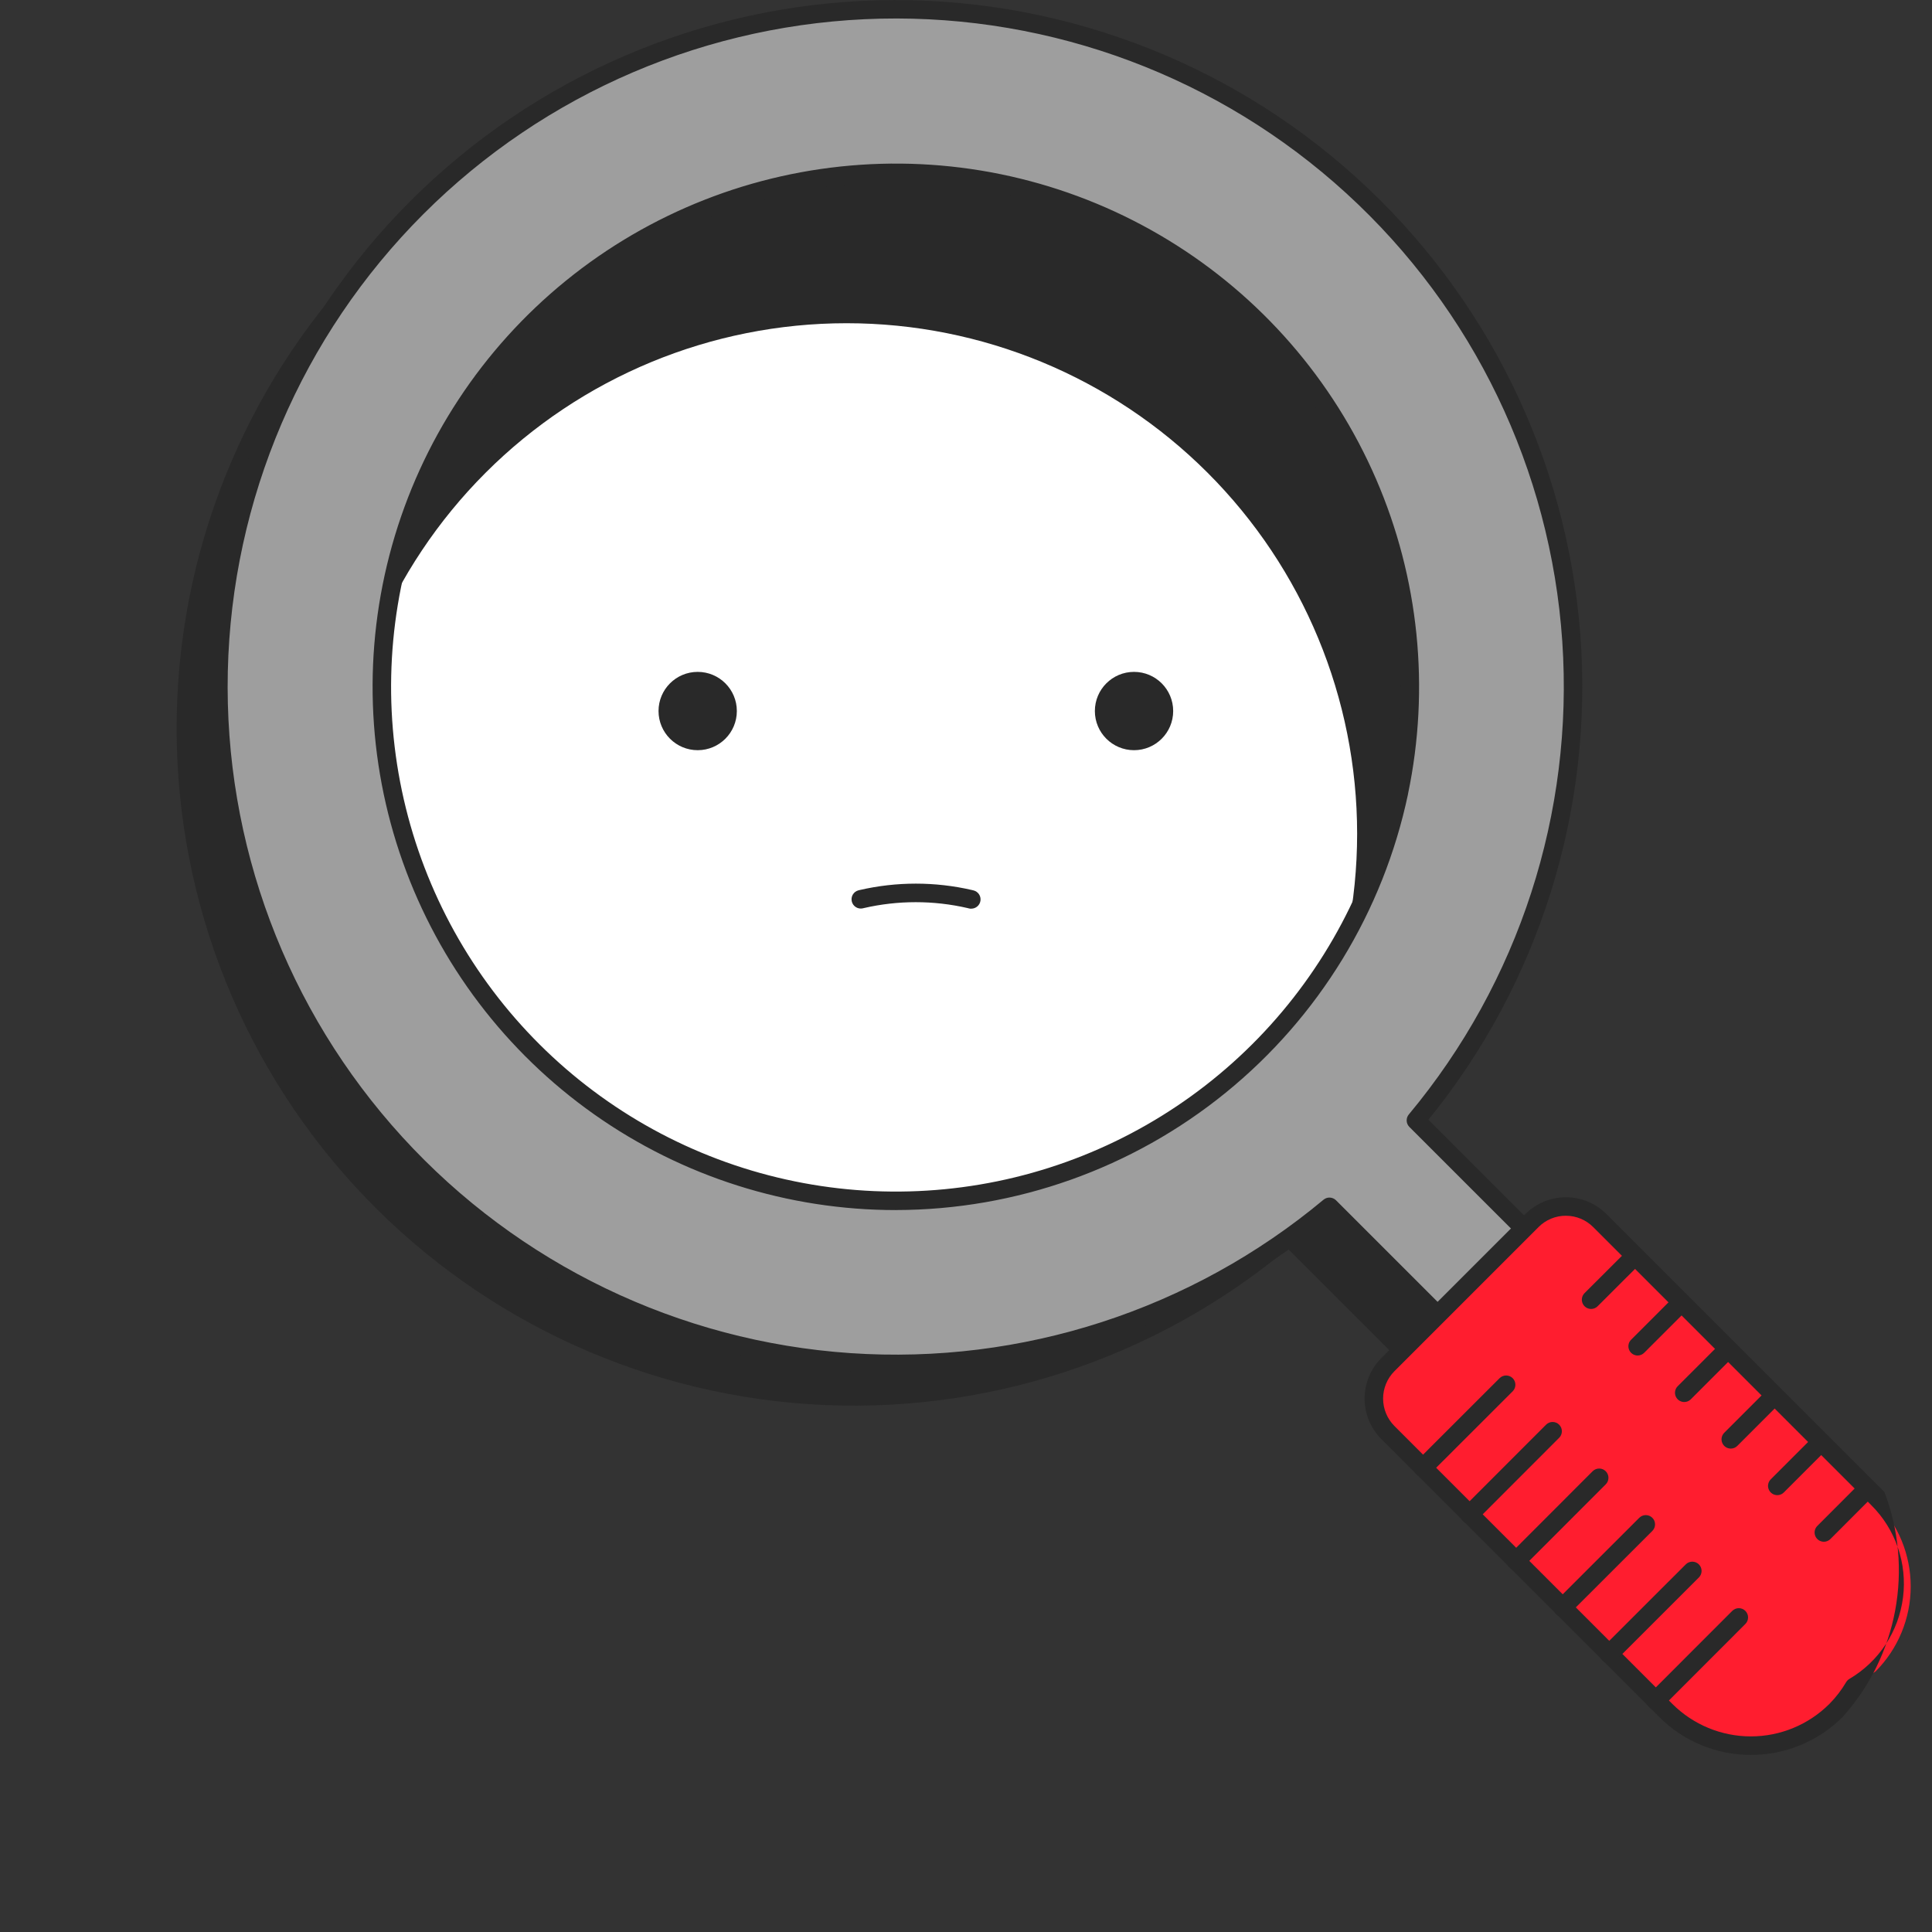 <svg preserveAspectRatio="none" viewBox="0 0 131 131" fill="none" xmlns="http://www.w3.org/2000/svg">
<rect x="0" y="0" width="131" height="131" fill="#333333" stroke="none"/>
<g id="no-results-svg-desktop">
<g id="search-no-result.d6814fbe 1">
<g id="Group">
<path id="Vector" d="M62 88C82.434 88 99 71.434 99 51C99 30.566 82.434 14 62 14C41.566 14 25 30.566 25 51C25 71.434 41.566 88 62 88Z" fill="white"/>
<path id="Vector_2" d="M93.174 78.797C100.744 69.718 104.522 58.069 103.721 46.276C102.92 34.482 97.603 23.451 88.875 15.479C80.147 7.507 68.682 3.207 56.864 3.474C45.046 3.741 33.786 8.554 25.428 16.913C17.069 25.272 12.255 36.531 11.988 48.349C11.721 60.167 16.021 71.633 23.994 80.36C31.966 89.088 42.997 94.406 54.79 95.206C66.584 96.007 78.232 92.23 87.311 84.66L107.26 104.605L113.123 98.742L93.174 78.797ZM92.021 56.541C92.019 65.721 88.371 74.525 81.878 81.015C75.385 87.505 66.581 91.151 57.4 91.15C48.22 91.149 39.416 87.501 32.925 81.009C26.434 74.517 22.787 65.713 22.787 56.533C22.787 47.352 26.434 38.548 32.925 32.056C39.416 25.564 48.22 21.917 57.4 21.916C66.581 21.915 75.385 25.56 81.878 32.051C88.371 38.541 92.019 47.344 92.021 56.525V56.541Z" fill="#292929"/>
<path id="Vector_3" d="M96.006 75.966C103.576 66.887 107.354 55.238 106.553 43.445C105.752 31.651 100.435 20.62 91.707 12.648C82.979 4.676 71.514 0.375 59.696 0.643C47.878 0.91 36.618 5.723 28.26 14.082C19.901 22.441 15.087 33.7 14.82 45.518C14.553 57.336 18.853 68.802 26.826 77.529C34.798 86.257 45.829 91.575 57.622 92.375C69.416 93.176 81.064 89.399 90.143 81.829L110.093 101.774L115.956 95.911L96.006 75.966ZM94.854 53.706C93.442 60.452 90.061 66.627 85.138 71.451C80.216 76.275 73.974 79.532 67.201 80.808C60.428 82.085 53.428 81.324 47.088 78.623C40.747 75.922 35.35 71.401 31.578 65.632C27.807 59.863 25.831 53.106 25.9 46.214C25.969 39.322 28.08 32.605 31.967 26.913C35.853 21.221 41.34 16.81 47.733 14.236C54.127 11.662 61.14 11.043 67.886 12.455C72.366 13.392 76.617 15.203 80.396 17.784C84.176 20.364 87.41 23.664 89.914 27.495C92.418 31.325 94.144 35.611 94.991 40.109C95.839 44.606 95.792 49.226 94.854 53.706Z" fill="#9E9E9E"/>
<path id="Vector_4" d="M110.094 102.402C110.012 102.402 109.93 102.386 109.854 102.354C109.778 102.323 109.708 102.276 109.65 102.218L90.104 82.676C80.846 90.204 69.05 93.889 57.153 92.971C45.255 92.052 34.165 86.6 26.172 77.741C18.179 68.881 13.893 57.29 14.199 45.361C14.505 33.433 19.381 22.077 27.818 13.64C36.256 5.202 47.612 0.327 59.54 0.02C71.469 -0.286 83.06 4 91.919 11.993C100.779 19.986 106.231 31.077 107.15 42.974C108.068 54.871 104.383 66.667 96.855 75.925L116.401 95.467C116.46 95.525 116.506 95.594 116.537 95.671C116.569 95.747 116.585 95.829 116.585 95.911C116.585 95.994 116.569 96.075 116.537 96.151C116.506 96.228 116.46 96.297 116.401 96.355L110.538 102.218C110.48 102.277 110.411 102.323 110.334 102.354C110.258 102.386 110.177 102.402 110.094 102.402ZM90.145 81.202C90.227 81.202 90.309 81.218 90.385 81.25C90.461 81.281 90.531 81.328 90.589 81.386L110.094 100.886L115.068 95.912L95.563 76.412C95.452 76.301 95.387 76.153 95.38 75.996C95.373 75.84 95.424 75.686 95.525 75.566C102.993 66.611 106.72 55.122 105.931 43.489C105.143 31.855 99.898 20.974 91.29 13.11C82.682 5.245 71.372 1.002 59.715 1.265C48.058 1.527 36.951 6.274 28.706 14.518C20.46 22.763 15.711 33.869 15.447 45.526C15.182 57.183 19.423 68.493 27.286 77.102C35.149 85.712 46.029 90.958 57.663 91.749C69.296 92.54 80.786 88.814 89.742 81.348C89.855 81.254 89.997 81.201 90.144 81.201L90.145 81.202ZM60.756 82.05C53.426 82.053 46.276 79.785 40.287 75.559C34.298 71.334 29.766 65.357 27.312 58.45C24.858 51.544 24.603 44.047 26.582 36.989C28.562 29.932 32.678 23.661 38.366 19.038C44.054 14.416 51.034 11.668 58.347 11.173C65.66 10.678 72.947 12.46 79.206 16.274C85.465 20.089 90.388 25.748 93.301 32.474C96.213 39.2 96.971 46.663 95.47 53.837V53.852C93.788 61.817 89.423 68.963 83.104 74.095C76.785 79.227 68.896 82.035 60.756 82.048V82.05ZM60.738 12.35C54.27 12.351 47.934 14.184 42.466 17.638C36.997 21.092 32.62 26.025 29.84 31.865C27.06 37.706 25.992 44.214 26.76 50.636C27.528 57.059 30.101 63.132 34.179 68.152C38.257 73.172 43.675 76.934 49.803 79.001C55.932 81.068 62.521 81.356 68.807 79.832C75.093 78.308 80.818 75.033 85.319 70.388C89.82 65.743 92.912 59.918 94.238 53.587V53.574C95.276 48.593 95.191 43.444 93.99 38.5C92.788 33.556 90.499 28.942 87.29 24.993C84.081 21.045 80.032 17.862 75.438 15.675C70.844 13.488 65.821 12.352 60.733 12.35H60.738Z" fill="#292929"/>
<path id="Vector_5" d="M127.171 101.804L108.327 82.96C108.026 82.656 107.668 82.416 107.273 82.251C106.879 82.086 106.456 82.001 106.029 82C105.602 81.999 105.178 82.082 104.783 82.245C104.388 82.408 104.029 82.647 103.727 82.949L103.716 82.96L100.885 85.791L96.784 89.891L93.954 92.722C93.343 93.333 93 94.161 93 95.025C93 95.888 93.343 96.717 93.954 97.328L112.798 116.172C113.555 116.929 114.454 117.53 115.444 117.94C116.434 118.35 117.495 118.561 118.566 118.561C119.637 118.561 120.698 118.35 121.687 117.94C122.677 117.53 123.576 116.929 124.334 116.172C125.016 114.998 125.991 114.023 127.165 113.341C128.695 111.811 129.555 109.737 129.556 107.573C129.557 105.41 128.699 103.335 127.171 101.804Z" fill="#FF1D2F"/>
<path id="Vector_6" d="M118.719 118.992C117.565 118.994 116.422 118.768 115.356 118.327C114.29 117.887 113.321 117.239 112.506 116.423L93.663 97.579C92.936 96.85 92.527 95.862 92.527 94.832C92.527 93.803 92.936 92.815 93.663 92.085L103.428 82.32C103.789 81.959 104.218 81.672 104.689 81.476C105.161 81.281 105.667 81.18 106.178 81.18C106.689 81.18 107.195 81.281 107.667 81.476C108.139 81.672 108.567 81.959 108.928 82.32L127.771 101.163C128.75 103.72 129.004 106.498 128.504 109.191C128.004 111.883 126.771 114.385 124.939 116.421L124.922 116.437C124.107 117.25 123.139 117.893 122.075 118.332C121.011 118.77 119.87 118.995 118.719 118.992ZM106.175 82.434C105.832 82.433 105.491 82.5 105.174 82.631C104.856 82.763 104.568 82.955 104.325 83.198L94.55 92.974C94.058 93.467 93.782 94.136 93.782 94.832C93.782 95.529 94.058 96.198 94.55 96.692L113.394 115.535C114.807 116.945 116.722 117.737 118.718 117.737C120.714 117.737 122.629 116.945 124.042 115.535L124.053 115.525C124.486 115.085 124.864 114.593 125.177 114.061C125.231 113.969 125.308 113.892 125.4 113.838C126.389 113.256 127.231 112.454 127.861 111.496C128.491 110.537 128.893 109.447 129.036 108.308C129.179 107.17 129.058 106.014 128.684 104.929C128.31 103.844 127.691 102.86 126.877 102.052L108.033 83.209C107.791 82.963 107.502 82.769 107.184 82.636C106.866 82.503 106.525 82.435 106.18 82.436L106.175 82.434Z" fill="#292929"/>
<path id="Vector_7" d="M96.483 100.157C96.359 100.157 96.238 100.12 96.135 100.051C96.031 99.982 95.951 99.884 95.903 99.769C95.856 99.654 95.843 99.528 95.868 99.406C95.892 99.284 95.952 99.172 96.039 99.085L101.68 93.448C101.798 93.331 101.958 93.265 102.124 93.265C102.291 93.265 102.451 93.331 102.569 93.449C102.686 93.567 102.752 93.727 102.752 93.893C102.752 94.06 102.686 94.22 102.568 94.338L96.927 99.974C96.869 100.032 96.8 100.078 96.724 100.11C96.647 100.141 96.566 100.157 96.483 100.157ZM99.64 103.315C99.516 103.315 99.395 103.278 99.291 103.21C99.188 103.141 99.107 103.043 99.059 102.928C99.012 102.813 98.999 102.687 99.023 102.565C99.048 102.443 99.108 102.331 99.195 102.243L104.831 96.602C104.949 96.484 105.109 96.417 105.275 96.417C105.442 96.417 105.602 96.483 105.72 96.601C105.837 96.719 105.904 96.879 105.904 97.045C105.904 97.212 105.838 97.372 105.72 97.49L100.084 103.131C100.026 103.189 99.957 103.236 99.881 103.267C99.805 103.299 99.723 103.315 99.64 103.315ZM102.798 106.472C102.674 106.472 102.552 106.435 102.449 106.367C102.345 106.298 102.265 106.2 102.217 106.085C102.17 105.97 102.157 105.844 102.181 105.722C102.205 105.6 102.265 105.488 102.353 105.4L107.989 99.758C108.107 99.641 108.267 99.574 108.433 99.574C108.6 99.574 108.76 99.64 108.878 99.758C108.995 99.876 109.062 100.036 109.062 100.203C109.062 100.369 108.996 100.529 108.878 100.647L103.242 106.288C103.184 106.346 103.115 106.393 103.038 106.424C102.962 106.456 102.881 106.472 102.798 106.472ZM105.953 109.625C105.829 109.625 105.707 109.588 105.604 109.519C105.5 109.45 105.419 109.352 105.372 109.237C105.324 109.122 105.312 108.996 105.336 108.874C105.361 108.752 105.421 108.64 105.509 108.552L111.15 102.916C111.268 102.798 111.428 102.732 111.594 102.732C111.677 102.732 111.759 102.749 111.835 102.78C111.911 102.812 111.98 102.858 112.039 102.917C112.097 102.975 112.143 103.044 112.175 103.12C112.206 103.197 112.222 103.278 112.222 103.361C112.222 103.443 112.206 103.525 112.174 103.601C112.143 103.677 112.096 103.747 112.038 103.805L106.397 109.441C106.339 109.499 106.27 109.546 106.193 109.577C106.117 109.609 106.036 109.625 105.953 109.625ZM109.108 112.782C108.984 112.782 108.862 112.745 108.759 112.676C108.655 112.607 108.574 112.509 108.527 112.394C108.479 112.279 108.467 112.153 108.491 112.031C108.516 111.909 108.576 111.797 108.664 111.709L114.305 106.073C114.423 105.955 114.583 105.889 114.749 105.889C114.832 105.889 114.914 105.906 114.99 105.937C115.066 105.969 115.135 106.015 115.194 106.074C115.252 106.132 115.298 106.201 115.33 106.277C115.361 106.354 115.377 106.435 115.377 106.518C115.377 106.6 115.361 106.682 115.329 106.758C115.298 106.834 115.251 106.904 115.193 106.962L109.553 112.598C109.495 112.656 109.425 112.703 109.349 112.734C109.273 112.766 109.191 112.782 109.108 112.782ZM112.265 115.94C112.141 115.94 112.019 115.903 111.916 115.835C111.812 115.766 111.732 115.668 111.684 115.553C111.637 115.438 111.624 115.312 111.648 115.19C111.672 115.068 111.732 114.956 111.82 114.868L117.456 109.227C117.514 109.169 117.584 109.122 117.66 109.091C117.736 109.059 117.818 109.043 117.9 109.043C117.983 109.043 118.064 109.059 118.141 109.09C118.217 109.122 118.286 109.168 118.345 109.227C118.403 109.285 118.449 109.354 118.481 109.43C118.512 109.506 118.529 109.588 118.529 109.671C118.529 109.753 118.513 109.835 118.481 109.911C118.45 109.987 118.403 110.057 118.345 110.115L112.709 115.756C112.591 115.874 112.432 115.94 112.265 115.94ZM107.885 88.754C107.761 88.754 107.64 88.717 107.536 88.648C107.433 88.579 107.353 88.481 107.305 88.366C107.258 88.251 107.245 88.125 107.27 88.003C107.294 87.881 107.353 87.769 107.441 87.681L110.264 84.864C110.383 84.749 110.541 84.686 110.706 84.688C110.871 84.689 111.028 84.755 111.145 84.872C111.261 84.989 111.327 85.146 111.328 85.311C111.329 85.476 111.266 85.634 111.151 85.752L108.329 88.57C108.271 88.629 108.202 88.675 108.125 88.707C108.049 88.738 107.968 88.755 107.885 88.754ZM111.042 91.912C110.918 91.912 110.796 91.875 110.693 91.806C110.59 91.737 110.51 91.639 110.462 91.524C110.414 91.409 110.402 91.283 110.426 91.161C110.45 91.039 110.51 90.927 110.598 90.84L113.416 88.022C113.534 87.907 113.693 87.844 113.858 87.845C114.023 87.846 114.18 87.912 114.297 88.029C114.413 88.145 114.479 88.303 114.481 88.468C114.482 88.632 114.419 88.791 114.304 88.909L111.484 91.727C111.367 91.844 111.208 91.911 111.042 91.912ZM114.201 95.064C114.077 95.064 113.955 95.028 113.852 94.959C113.749 94.89 113.669 94.792 113.621 94.677C113.573 94.562 113.561 94.436 113.585 94.314C113.609 94.192 113.669 94.08 113.757 93.993L116.575 91.174C116.693 91.06 116.852 90.997 117.017 90.998C117.182 90.999 117.339 91.066 117.456 91.182C117.572 91.298 117.638 91.456 117.64 91.621C117.641 91.785 117.578 91.944 117.463 92.062L114.645 94.882C114.587 94.94 114.518 94.986 114.441 95.017C114.365 95.049 114.283 95.065 114.201 95.064ZM117.357 98.222C117.233 98.222 117.111 98.186 117.008 98.117C116.905 98.048 116.825 97.95 116.777 97.835C116.729 97.72 116.717 97.594 116.741 97.472C116.765 97.35 116.825 97.238 116.913 97.15L119.731 94.332C119.849 94.217 120.008 94.154 120.173 94.155C120.338 94.156 120.495 94.222 120.612 94.339C120.728 94.455 120.794 94.613 120.796 94.778C120.797 94.942 120.734 95.101 120.619 95.219L117.801 98.038C117.743 98.097 117.674 98.143 117.597 98.175C117.521 98.206 117.44 98.223 117.357 98.222ZM120.51 101.38C120.386 101.38 120.264 101.343 120.161 101.274C120.058 101.205 119.978 101.107 119.93 100.992C119.882 100.878 119.87 100.751 119.894 100.63C119.918 100.508 119.978 100.396 120.066 100.308L122.884 97.489C123.002 97.374 123.161 97.311 123.326 97.312C123.491 97.313 123.648 97.379 123.765 97.496C123.881 97.612 123.947 97.77 123.949 97.935C123.95 98.099 123.887 98.258 123.772 98.376L120.954 101.196C120.896 101.254 120.827 101.301 120.75 101.332C120.674 101.364 120.593 101.38 120.51 101.38ZM123.667 104.539C123.543 104.539 123.421 104.502 123.318 104.433C123.215 104.364 123.135 104.266 123.087 104.151C123.039 104.037 123.027 103.91 123.051 103.789C123.075 103.667 123.135 103.555 123.223 103.467L126.041 100.644C126.099 100.584 126.168 100.536 126.245 100.503C126.321 100.47 126.404 100.453 126.487 100.452C126.57 100.451 126.653 100.467 126.73 100.499C126.807 100.53 126.878 100.577 126.937 100.635C126.996 100.694 127.042 100.764 127.074 100.842C127.106 100.919 127.122 101.001 127.121 101.085C127.12 101.168 127.103 101.25 127.07 101.327C127.038 101.404 126.99 101.473 126.93 101.531L124.112 104.354C124.054 104.413 123.984 104.459 123.908 104.491C123.832 104.523 123.75 104.539 123.667 104.539Z" fill="#292929"/>
<path id="Vector_8" d="M47.307 50.867C48.774 50.867 49.962 49.678 49.962 48.212C49.962 46.745 48.774 45.557 47.307 45.557C45.841 45.557 44.652 46.745 44.652 48.212C44.652 49.678 45.841 50.867 47.307 50.867Z" fill="#292929"/>
<path id="Vector_9" d="M76.893 50.867C78.36 50.867 79.548 49.678 79.548 48.212C79.548 46.745 78.36 45.557 76.893 45.557C75.427 45.557 74.238 46.745 74.238 48.212C74.238 49.678 75.427 50.867 76.893 50.867Z" fill="#292929"/>
<path id="Vector_10" d="M65.851 61.615C65.797 61.615 65.743 61.608 65.691 61.594L65.611 61.573C63.295 61.039 60.887 61.039 58.571 61.573L58.497 61.591C58.337 61.625 58.171 61.596 58.033 61.509C57.895 61.422 57.795 61.285 57.757 61.127C57.718 60.968 57.742 60.801 57.824 60.66C57.906 60.519 58.04 60.416 58.197 60.372L58.281 60.351C60.793 59.77 63.404 59.77 65.916 60.351L66.016 60.376C66.164 60.414 66.293 60.505 66.379 60.632C66.465 60.759 66.501 60.913 66.482 61.064C66.462 61.216 66.388 61.355 66.273 61.456C66.158 61.557 66.01 61.612 65.857 61.612L65.851 61.615Z" fill="#292929"/>
</g>
</g>
</g>
</svg>

